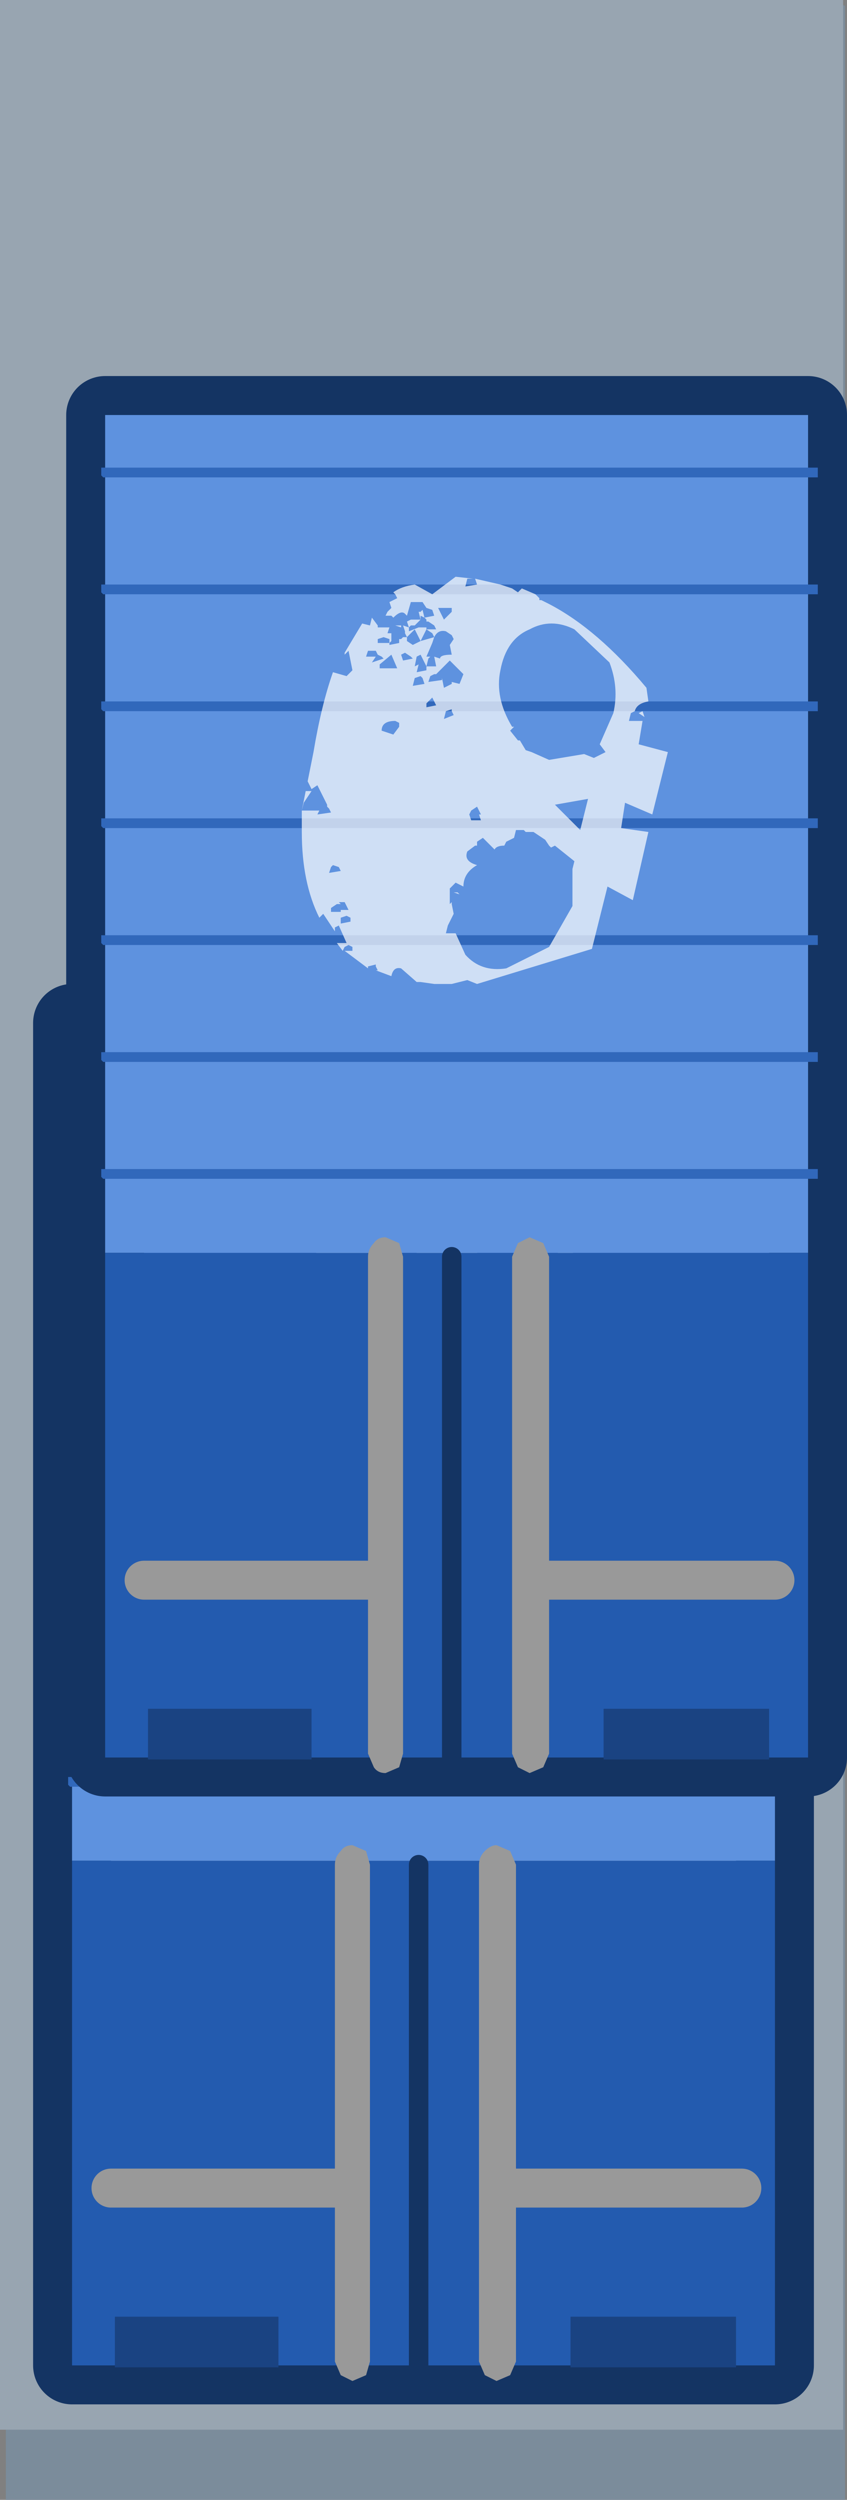 <?xml version="1.0" encoding="UTF-8" standalone="no"?>
<svg xmlns:xlink="http://www.w3.org/1999/xlink" height="64.15px" width="21.75px" xmlns="http://www.w3.org/2000/svg">
  <rect width="100%" height="100%" fill="#808080" stroke="none"/>
  <g transform="matrix(1.0, 0.0, 0.0, 1.0, -42.25, 0.1)">
    <path d="M42.4 -0.1 L63.5 -0.1 63.95 0.05 63.95 64.05 42.4 64.05 42.4 -0.1" fill="#7b8c9b" fill-rule="evenodd" stroke="none"/>
    <path d="M42.25 -0.1 L63.9 -0.1 63.9 62.25 42.25 62.25 42.25 -0.1" fill="#98a5b1" fill-rule="evenodd" stroke="none"/>
    <path d="M62.15 26.15 L62.15 60.6 44.1 60.6 44.1 26.15 62.15 26.15 Z" fill="none" stroke="#143463" stroke-linecap="round" stroke-linejoin="round" stroke-width="2.0"/>
    <path d="M44.1 47.65 L44.1 26.15 62.15 26.15 62.15 47.65 44.1 47.65" fill="#5e92df" fill-rule="evenodd" stroke="none"/>
    <path d="M62.15 47.65 L62.15 60.6 44.1 60.6 44.1 47.65 62.15 47.65" fill="#235baf" fill-rule="evenodd" stroke="none"/>
    <path d="M61.15 59.35 L61.15 60.65 56.9 60.65 56.9 59.35 61.15 59.35 M49.4 59.35 L49.4 60.65 45.2 60.65 45.2 59.35 49.4 59.35" fill="#1a4382" fill-rule="evenodd" stroke="none"/>
    <path d="M50.85 47.75 Q50.85 47.55 51.0 47.4 51.1 47.25 51.3 47.25 L51.65 47.4 51.75 47.75 51.75 60.5 51.65 60.85 51.3 61.0 51.0 60.85 50.85 60.5 50.85 47.75 M54.7 47.4 Q54.85 47.25 55.0 47.25 L55.35 47.4 55.5 47.75 55.5 60.5 55.35 60.85 55.0 61.0 54.7 60.85 54.55 60.5 54.55 47.75 Q54.55 47.55 54.7 47.4" fill="#999999" fill-rule="evenodd" stroke="none"/>
    <path d="M53.0 47.75 L53.0 60.8" fill="none" stroke="#143463" stroke-linecap="round" stroke-linejoin="round" stroke-width="0.5"/>
    <path d="M55.2 56.05 L61.3 56.05 M45.1 56.05 L51.2 56.05" fill="none" stroke="#999999" stroke-linecap="round" stroke-linejoin="round" stroke-width="1.0"/>
    <path d="M44.05 45.75 L44.0 45.7 44.0 45.6 44.0 45.5 44.05 45.5 62.4 45.5 62.4 45.75 44.05 45.75 M44.05 42.75 L44.0 42.7 44.0 42.6 44.0 42.5 44.05 42.5 62.4 42.5 62.4 42.75 44.05 42.75 M44.05 39.75 L44.0 39.7 44.0 39.6 44.0 39.5 44.05 39.5 62.4 39.5 62.4 39.75 44.05 39.75 M44.05 36.75 L44.0 36.7 44.0 36.6 44.0 36.5 44.05 36.5 62.4 36.5 62.4 36.75 44.05 36.75 M44.05 33.75 L44.0 33.7 44.0 33.6 44.0 33.5 44.05 33.5 62.4 33.5 62.4 33.75 44.05 33.75 M44.0 30.7 L44.0 30.6 44.0 30.5 44.05 30.5 62.4 30.5 62.4 30.75 44.05 30.75 44.0 30.7 M44.0 27.7 L44.0 27.6 44.0 27.5 44.05 27.5 62.4 27.5 62.4 27.75 44.05 27.75 44.0 27.7" fill="#3168bb" fill-rule="evenodd" stroke="none"/>
    <path d="M49.15 36.3 L49.3 36.3 49.6 36.3 49.55 36.4 49.9 36.35 49.85 36.25 49.8 36.2 49.8 36.15 49.55 35.65 49.4 35.75 49.3 35.55 49.45 34.8 49.95 32.75 50.3 32.85 50.45 32.7 50.35 32.2 50.25 32.3 50.25 32.25 50.7 31.5 50.9 31.55 50.95 31.35 51.1 31.55 51.1 31.6 51.4 31.6 51.35 31.75 51.45 31.75 51.45 31.95 51.4 32.0 51.4 31.9 51.25 31.85 51.1 31.9 51.1 32.0 51.4 32.0 51.4 32.05 51.65 32.0 51.65 31.9 51.7 31.9 51.75 31.85 51.85 31.85 51.85 31.95 52.0 32.05 52.2 31.95 52.55 31.85 52.5 32.0 52.35 32.35 52.45 32.35 52.4 32.4 52.35 32.6 52.25 32.4 52.2 32.3 52.1 32.35 52.05 32.6 52.15 32.55 52.1 32.75 52.35 32.7 52.35 32.6 52.6 32.6 52.55 32.35 52.7 32.4 53.0 32.3 52.95 32.05 53.05 31.9 53.0 31.8 52.85 31.7 Q52.65 31.65 52.55 31.85 L52.5 31.75 52.35 31.65 52.6 31.65 52.55 31.55 52.4 31.45 52.35 31.45 52.35 31.4 52.3 31.35 52.55 31.3 52.5 31.15 52.35 31.1 52.25 30.95 51.95 30.95 51.85 31.3 51.8 31.25 Q51.7 31.15 51.5 31.35 L51.45 31.3 51.3 31.3 51.35 31.2 51.45 31.1 51.4 30.95 51.6 30.85 51.55 30.75 51.5 30.7 52.05 30.5 52.5 30.75 53.1 30.3 53.55 30.35 53.4 30.35 53.35 30.55 53.65 30.5 53.6 30.35 54.25 30.5 54.55 30.6 54.7 30.7 54.8 30.6 55.15 30.75 55.25 30.85 55.25 30.9 55.3 30.9 55.5 31.0 Q56.75 31.65 58.0 33.15 L58.05 33.5 Q57.75 33.55 57.7 33.75 L57.6 33.8 57.55 34.0 57.9 34.0 57.8 34.6 58.55 34.8 58.15 36.4 57.45 36.1 57.35 36.75 58.05 36.85 57.65 38.6 57.0 38.25 56.6 39.85 53.65 40.75 53.4 40.65 53.0 40.75 52.55 40.75 52.2 40.7 52.1 40.7 51.7 40.35 Q51.5 40.3 51.45 40.55 L51.05 40.4 51.1 40.4 51.05 40.3 51.05 40.25 50.85 40.3 50.85 40.35 50.25 39.9 50.45 39.9 50.45 39.8 50.35 39.75 50.25 39.8 50.2 39.9 50.05 39.7 50.3 39.7 50.1 39.25 50.0 39.3 50.0 39.4 49.7 38.95 49.6 39.05 Q49.15 38.15 49.15 36.85 L49.15 36.3 49.25 35.8 49.4 35.8 Q49.15 35.9 49.2 36.1 L49.15 36.3 M53.05 38.4 L53.15 38.4 53.2 38.45 53.05 38.4 M50.3 39.0 L50.15 39.05 50.15 39.2 50.4 39.15 50.4 39.05 50.3 39.0 M50.25 38.65 L50.1 38.65 50.15 38.7 50.05 38.7 49.9 38.8 49.9 38.9 50.15 38.9 50.15 38.85 50.35 38.85 50.25 38.65 M50.1 37.75 L49.95 37.7 49.9 37.75 49.85 37.9 50.15 37.85 50.1 37.75 M56.3 36.8 L56.5 36.0 55.65 36.15 56.3 36.8 M57.8 33.8 L57.9 33.75 57.95 33.9 57.8 33.8 M53.8 37.0 L53.65 37.1 53.65 37.2 53.6 37.2 53.4 37.35 Q53.3 37.6 53.65 37.7 53.3 37.9 53.3 38.25 L53.1 38.15 52.95 38.3 52.95 38.7 53.0 38.65 53.0 38.7 53.05 38.95 52.9 39.25 52.85 39.45 53.1 39.45 53.35 40.0 Q53.75 40.45 54.4 40.35 L55.5 39.8 56.1 38.75 56.1 37.8 56.15 37.6 55.65 37.2 55.55 37.25 55.5 37.2 55.4 37.05 55.1 36.85 54.9 36.85 54.85 36.8 54.65 36.8 54.6 37.0 54.4 37.1 54.35 37.2 54.1 37.3 53.8 37.0 M53.5 36.55 L53.75 36.55 53.7 36.4 53.75 36.4 53.65 36.2 53.5 36.3 53.45 36.4 53.5 36.55 M51.2 34.25 L51.5 34.35 51.65 34.15 51.65 34.05 51.55 34.0 51.2 34.25 M53.05 33.85 L53.0 33.75 53.0 33.7 52.85 33.75 52.8 33.95 53.05 33.85 M52.5 33.4 L52.35 33.55 52.35 33.65 52.6 33.6 52.5 33.4 M52.05 32.9 L52.0 33.1 52.3 33.05 52.25 32.9 52.2 32.85 52.05 32.9 M51.15 32.65 L51.6 32.65 51.45 32.3 51.15 32.55 51.15 32.65 M51.05 32.2 L50.85 32.2 50.8 32.35 51.05 32.35 50.95 32.5 51.25 32.4 51.2 32.35 51.1 32.3 51.05 32.2 M51.7 31.55 L51.7 31.6 51.55 31.55 51.7 31.55 M52.0 32.4 L51.95 32.35 51.8 32.25 51.7 32.3 51.75 32.45 52.0 32.4 M51.9 31.6 L51.85 31.45 51.95 31.4 52.2 31.4 52.05 31.55 51.95 31.55 51.9 31.6 51.9 31.7 52.15 31.6 52.35 31.6 52.35 31.65 52.2 31.95 52.05 31.65 51.85 31.85 51.8 31.75 51.8 31.7 51.75 31.55 51.9 31.6 M52.3 31.35 L52.2 31.3 52.2 31.4 52.15 31.2 52.2 31.2 52.25 31.15 52.3 31.35 M52.8 31.4 L53.0 31.2 53.0 31.1 52.65 31.1 52.8 31.4 M55.0 31.65 Q54.4 31.9 54.25 32.7 54.1 33.4 54.55 34.15 L54.6 34.15 54.5 34.25 54.7 34.5 54.75 34.5 54.9 34.75 55.05 34.8 55.5 35.0 56.4 34.85 56.65 34.95 56.95 34.8 56.8 34.6 57.15 33.8 Q57.3 33.15 57.05 32.5 L56.15 31.65 Q55.55 31.35 55.0 31.65 M53.2 33.05 L53.3 32.8 52.95 32.45 52.65 32.75 52.6 32.8 52.55 32.8 52.45 32.85 52.4 33.0 52.75 32.95 52.75 32.9 52.8 33.15 53.0 33.05 53.0 33.0 53.2 33.05" fill="#ffffff" fill-opacity="0.702" fill-rule="evenodd" stroke="none"/>
    <path d="M63.0 45.0 L44.95 45.0 44.95 10.55 63.0 10.55 63.0 45.0 Z" fill="none" stroke="#143463" stroke-linecap="round" stroke-linejoin="round" stroke-width="2.0"/>
    <path d="M44.95 32.05 L44.95 10.55 63.0 10.55 63.0 32.05 44.95 32.05" fill="#5e92df" fill-rule="evenodd" stroke="none"/>
    <path d="M63.0 32.05 L63.0 45.0 44.95 45.0 44.95 32.05 63.0 32.05" fill="#235baf" fill-rule="evenodd" stroke="none"/>
    <path d="M62.0 45.05 L57.75 45.05 57.75 43.75 62.0 43.75 62.0 45.05 M50.25 45.05 L46.05 45.05 46.05 43.75 50.25 43.75 50.25 45.05" fill="#1a4382" fill-rule="evenodd" stroke="none"/>
    <path d="M52.5 31.8 L52.6 32.15 52.6 44.9 52.5 45.25 52.15 45.4 Q51.95 45.4 51.85 45.25 L51.7 44.9 51.7 32.15 Q51.7 31.95 51.85 31.8 51.95 31.65 52.15 31.65 L52.5 31.8 M55.4 32.15 L55.55 31.8 55.85 31.65 56.2 31.8 56.35 32.15 56.35 44.9 56.2 45.25 55.85 45.4 55.55 45.25 55.4 44.9 55.4 32.15" fill="#999999" fill-rule="evenodd" stroke="none"/>
    <path d="M53.85 32.15 L53.85 45.2" fill="none" stroke="#143463" stroke-linecap="round" stroke-linejoin="round" stroke-width="0.5"/>
    <path d="M56.05 40.45 L62.15 40.45 M45.95 40.45 L52.05 40.45" fill="none" stroke="#999999" stroke-linecap="round" stroke-linejoin="round" stroke-width="1.0"/>
    <path d="M44.9 27.15 L44.85 27.1 44.85 27.0 44.85 26.9 44.9 26.9 63.25 26.9 63.25 27.15 44.9 27.15 M44.85 29.9 L44.9 29.9 63.25 29.9 63.25 30.15 44.9 30.15 44.85 30.1 44.85 30.0 44.85 29.9 M63.25 11.9 L63.25 12.15 44.9 12.15 44.85 12.1 44.85 12.0 44.85 11.9 44.9 11.9 63.25 11.9 M63.25 14.9 L63.25 15.15 44.9 15.15 44.85 15.1 44.85 15.0 44.85 14.9 44.9 14.9 63.25 14.9 M63.25 17.9 L63.25 18.15 44.9 18.15 44.85 18.1 44.85 18.0 44.85 17.9 44.9 17.9 63.25 17.9 M63.25 20.9 L63.25 21.15 44.9 21.15 44.85 21.1 44.85 21.0 44.85 20.9 44.9 20.9 63.25 20.9 M63.25 23.9 L63.25 24.15 44.9 24.15 44.85 24.1 44.85 24.0 44.85 23.9 44.9 23.9 63.25 23.9" fill="#3168bb" fill-rule="evenodd" stroke="none"/>
    <path d="M57.15 21.2 L57.35 20.4 56.5 20.55 57.15 21.2 M53.9 22.8 L54.0 22.8 54.05 22.85 53.9 22.8 M51.15 23.4 L51.0 23.45 51.0 23.6 51.25 23.55 51.25 23.45 51.15 23.4 M51.1 23.05 L50.95 23.05 51.0 23.1 50.9 23.1 50.75 23.2 50.75 23.3 51.0 23.3 51.0 23.25 51.2 23.25 51.1 23.05 M50.95 22.15 L50.8 22.1 50.75 22.15 50.7 22.3 51.0 22.25 50.95 22.15 M54.5 21.6 L54.45 21.6 54.25 21.75 Q54.15 22.0 54.5 22.1 54.15 22.3 54.15 22.65 L53.95 22.55 53.8 22.7 53.8 23.1 53.85 23.05 53.85 23.1 53.9 23.35 53.75 23.65 53.7 23.85 53.95 23.85 54.2 24.4 Q54.6 24.85 55.25 24.75 L56.35 24.2 56.95 23.15 56.95 22.2 57.0 22.0 56.5 21.6 56.4 21.65 56.35 21.6 56.25 21.45 55.95 21.25 55.75 21.25 55.7 21.2 55.5 21.2 55.45 21.4 55.25 21.5 55.2 21.6 Q55.0 21.6 54.95 21.7 L54.65 21.4 54.5 21.5 54.5 21.6 M54.3 20.8 L54.35 20.95 54.6 20.95 54.55 20.8 54.6 20.8 54.5 20.6 54.35 20.7 54.3 20.8 M53.2 18.05 L53.45 18.0 53.35 17.8 53.2 17.95 53.2 18.05 M53.7 18.15 L53.65 18.35 53.9 18.25 53.85 18.15 53.85 18.1 53.7 18.15 M54.05 17.45 L54.15 17.2 53.8 16.85 53.5 17.15 53.45 17.2 53.4 17.2 53.3 17.25 53.25 17.4 53.6 17.35 53.6 17.3 53.65 17.55 53.85 17.45 53.85 17.4 54.05 17.45 M53.85 15.6 L53.85 15.5 53.5 15.5 53.65 15.8 53.85 15.6 M53.15 17.45 L53.1 17.3 53.05 17.25 52.9 17.3 52.85 17.5 53.15 17.45 M52.5 18.55 L52.5 18.45 52.4 18.4 Q52.05 18.4 52.05 18.65 L52.35 18.75 52.5 18.55 M52.8 16.75 L52.65 16.65 52.55 16.7 52.6 16.85 52.85 16.8 52.8 16.75 M52.3 16.7 L52.0 16.95 52.0 17.05 52.45 17.05 52.3 16.7 M52.1 16.8 L52.05 16.75 51.95 16.7 51.9 16.6 51.7 16.6 51.65 16.75 51.9 16.75 51.8 16.9 52.1 16.8 M52.55 15.95 L52.55 16.0 52.4 15.95 52.55 15.95 M52.75 16.0 L52.75 16.1 53.0 16.0 53.2 16.0 53.2 16.05 53.05 16.35 52.9 16.05 52.7 16.25 52.65 16.15 52.65 16.1 52.6 15.95 52.75 16.0 52.7 15.85 52.8 15.8 53.05 15.8 52.9 15.95 52.8 15.95 52.75 16.0 M53.15 15.75 L53.05 15.7 53.05 15.8 53.0 15.6 53.05 15.6 53.1 15.55 53.15 15.75 53.4 15.7 53.35 15.55 53.2 15.5 53.1 15.35 52.8 15.35 52.7 15.7 52.65 15.65 Q52.55 15.55 52.35 15.75 L52.3 15.7 52.15 15.7 52.2 15.6 52.3 15.5 52.25 15.35 52.45 15.25 52.4 15.15 52.35 15.1 Q52.55 14.95 52.9 14.9 L53.35 15.15 53.95 14.7 54.4 14.75 54.25 14.75 54.2 14.95 54.5 14.9 54.45 14.75 55.1 14.9 55.4 15.0 55.55 15.1 55.65 15.0 56.0 15.15 56.1 15.25 56.1 15.3 56.15 15.3 56.35 15.4 Q57.6 16.05 58.85 17.55 L58.9 17.9 Q58.6 17.95 58.55 18.15 L58.45 18.2 58.4 18.4 58.75 18.4 58.65 19.0 59.4 19.2 59.0 20.8 58.3 20.5 58.2 21.15 58.9 21.25 58.5 23.0 57.85 22.65 57.45 24.25 54.5 25.15 54.25 25.05 53.85 25.15 53.4 25.15 53.05 25.1 52.95 25.1 52.55 24.75 Q52.35 24.7 52.3 24.95 L51.9 24.8 51.95 24.8 51.9 24.7 51.9 24.65 51.7 24.7 51.7 24.75 51.1 24.3 51.3 24.3 51.3 24.2 51.2 24.15 51.1 24.2 51.05 24.3 50.9 24.1 51.15 24.1 50.95 23.65 50.85 23.7 50.85 23.8 50.55 23.35 50.45 23.45 Q50.0 22.55 50.0 21.25 L50.0 20.7 50.15 20.7 50.45 20.7 50.4 20.8 50.75 20.75 50.7 20.65 50.65 20.6 50.65 20.55 50.4 20.05 50.25 20.15 50.15 19.95 50.3 19.2 Q50.5 18.0 50.8 17.15 L51.15 17.25 51.3 17.1 51.2 16.6 51.1 16.7 51.1 16.65 51.55 15.9 51.75 15.95 51.8 15.75 51.95 15.95 51.95 16.0 52.25 16.0 52.2 16.15 52.3 16.15 52.3 16.35 52.25 16.4 52.25 16.3 52.1 16.25 51.95 16.3 51.95 16.4 52.25 16.4 52.25 16.45 52.5 16.4 52.5 16.3 52.55 16.3 52.6 16.25 52.7 16.25 52.7 16.35 52.85 16.45 53.05 16.35 53.4 16.25 53.35 16.4 53.2 16.75 53.3 16.75 53.25 16.8 53.2 17.0 53.1 16.8 53.05 16.7 52.95 16.75 52.9 17.0 53.0 16.95 52.95 17.15 53.2 17.1 53.2 17.0 53.45 17.0 53.4 16.75 53.55 16.8 Q53.55 16.7 53.85 16.7 L53.8 16.45 53.9 16.3 53.85 16.2 53.7 16.1 Q53.5 16.05 53.4 16.25 L53.35 16.15 53.2 16.05 53.45 16.05 53.4 15.95 53.25 15.85 53.2 15.85 53.2 15.8 53.15 15.75 M58.65 18.2 L58.75 18.15 58.8 18.3 58.65 18.2 M58.0 18.2 Q58.15 17.55 57.9 16.9 L57.0 16.05 Q56.4 15.75 55.85 16.05 55.25 16.3 55.1 17.1 54.95 17.8 55.4 18.55 L55.45 18.55 55.35 18.65 55.55 18.9 55.6 18.9 55.75 19.15 55.9 19.2 56.35 19.4 57.25 19.25 57.5 19.35 57.8 19.2 57.65 19.0 58.0 18.2 M50.0 20.7 L50.1 20.2 50.25 20.2 50.05 20.5 50.0 20.7" fill="#ffffff" fill-opacity="0.702" fill-rule="evenodd" stroke="none"/>
  </g>
</svg>
